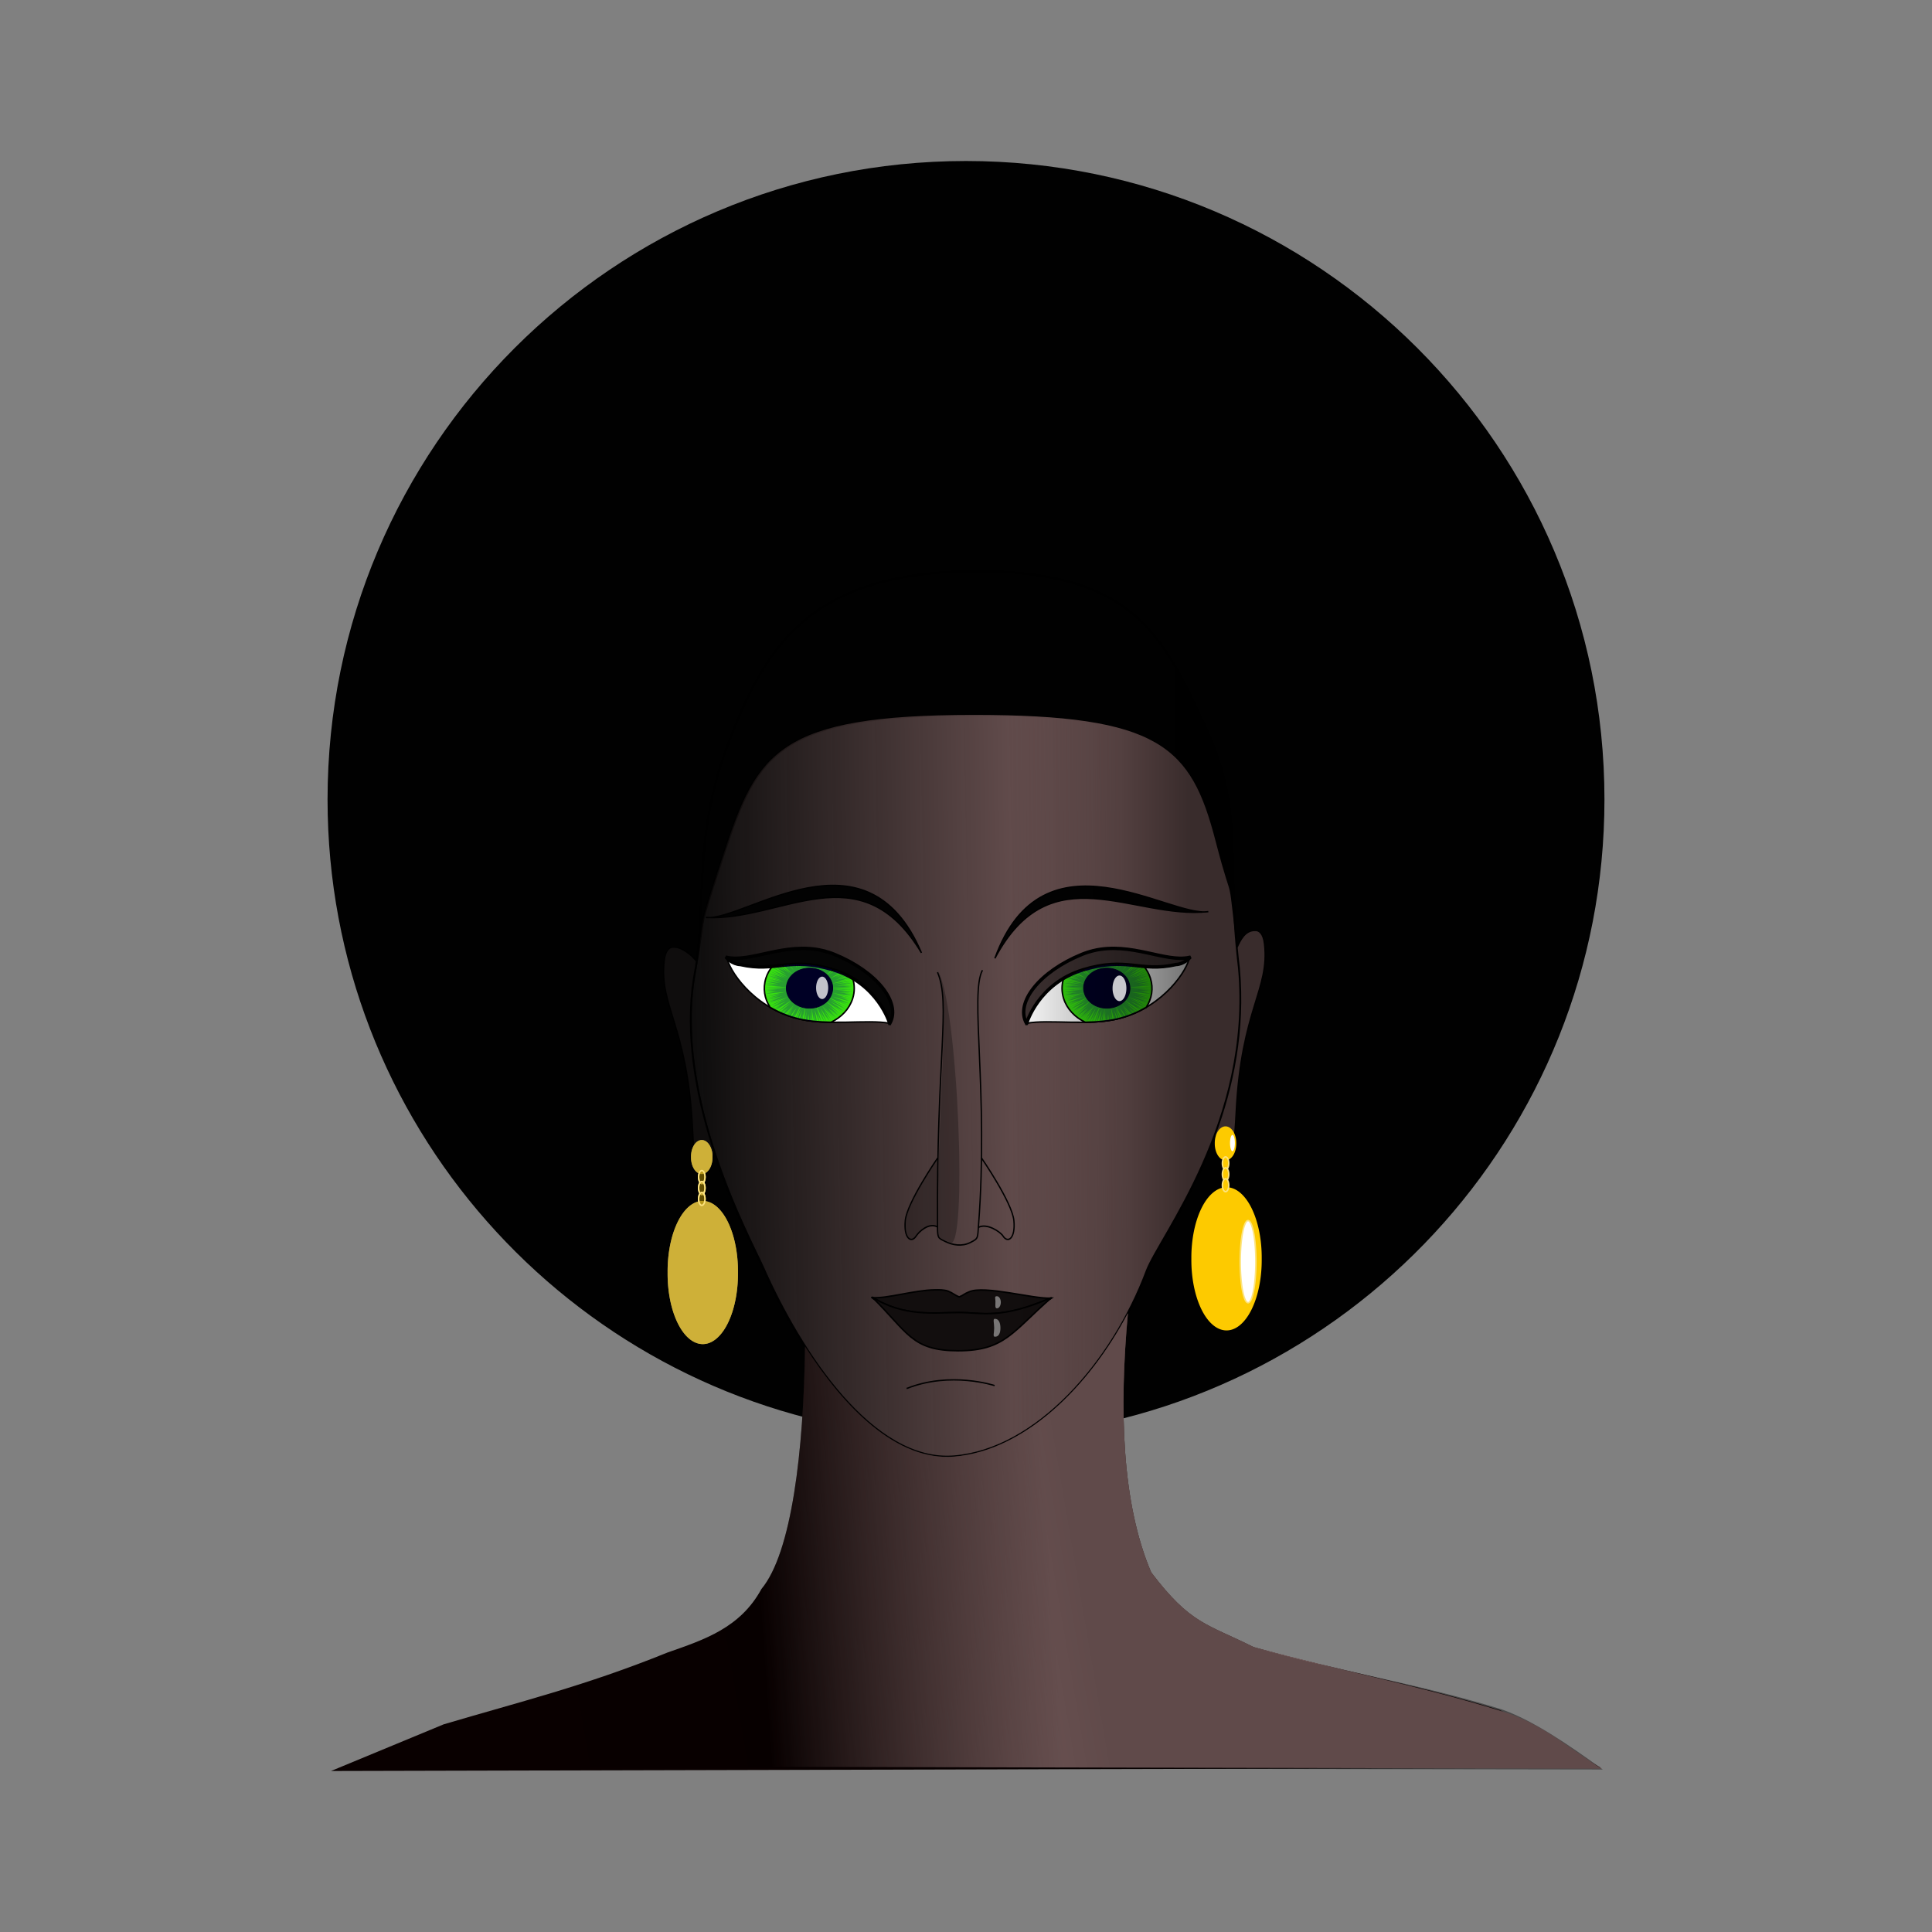 <svg:svg xmlns:dc="http://purl.org/dc/elements/1.1/" xmlns:ns2="http://web.resource.org/cc/" xmlns:rdf="http://www.w3.org/1999/02/22-rdf-syntax-ns#" xmlns:svg="http://www.w3.org/2000/svg" height="1412.244" id="svg2" version="1.0" viewBox="-239.433 -117.687 1412.244 1412.244" width="1412.244">
  <svg:rect x="-239.433" y="-117.687" width="1412.244" height="1412.244" fill="#808080" stroke="none"/>
  <svg:defs id="defs3">
    <svg:linearGradient gradientTransform="translate(-99.009 -124.77)" gradientUnits="userSpaceOnUse" id="linearGradient1993" x1="511.13" x2="78.545" y1="785.3" y2="858.97">
      <svg:stop id="stop3357" offset="0" />
      <svg:stop id="stop3359" offset="1" stop-opacity="0" />
    </svg:linearGradient>
    <svg:linearGradient gradientTransform="translate(-99.009 -124.77)" gradientUnits="userSpaceOnUse" id="linearGradient1996" x1="515.18" x2="302.04" y1="842.25" y2="857.4">
      <svg:stop id="stop3274" offset="0" stop-color="#a68080" />
      <svg:stop id="stop3276" offset="1" stop-color="#a68080" stop-opacity="0" />
    </svg:linearGradient>
    <svg:linearGradient gradientTransform="translate(-99.009 -124.77)" gradientUnits="userSpaceOnUse" id="linearGradient2000" x1="629.75" x2="499.67" y1="492.71" y2="492.71">
      <svg:stop id="stop3345" offset="0" />
      <svg:stop id="stop3347" offset="1" stop-opacity="0" />
    </svg:linearGradient>
    <svg:linearGradient gradientTransform="translate(-99.009 -124.77)" gradientUnits="userSpaceOnUse" id="linearGradient2030" x1="580.84" x2="255.57" y1="492.74" y2="498.77">
      <svg:stop id="stop3248" offset="0" stop-color="#7d6060" />
      <svg:stop id="stop3250" offset="1" stop-color="#7d6060" stop-opacity="0" />
    </svg:linearGradient>
  </svg:defs>
  <svg:g id="layer1" transform="translate(99.009 124.77)">
    <svg:g id="g2921">
      <svg:path d="m472.22 404.91c-142.48 0-158.14 27.3-182.34 100.47-22.05 66.63-12.35 38.53-21.44 87.24-0.53 2.85-0.99 5.7-1.38 8.57v0.03c-0.38 2.86-0.71 5.74-0.97 8.62-0.25 2.89-0.43 5.79-0.56 8.69-0.06 1.45-0.12 2.89-0.15 4.35-0.01 0.01 0 0.02 0 0.03-0.07 2.89-0.06 5.82 0 8.71 0.05 2.91 0.15 5.82 0.31 8.72 0.08 1.46 0.17 2.9 0.28 4.35v0.03c0.1 1.44 0.21 2.87 0.34 4.31v0.03c0.13 1.44 0.29 2.88 0.44 4.32v0.03c0.46 4.32 1.03 8.65 1.69 12.93 0.22 1.43 0.45 2.86 0.68 4.28 0.48 2.85 0.98 5.69 1.54 8.5 0.27 1.41 0.58 2.79 0.87 4.19v0.03c0.29 1.39 0.6 2.78 0.91 4.16v0.03c0.31 1.38 0.61 2.76 0.94 4.13 0 0.01-0.01 0.02 0 0.03 0.32 1.37 0.66 2.73 1 4.09 0 0.01-0.01 0.02 0 0.03 2.03 8.21 4.32 16.23 6.74 23.94 1.63 5.15 3.31 10.16 5.04 15.03 1.72 4.87 3.49 9.59 5.25 14.13 2.64 6.8 5.28 13.19 7.84 19.12v0.03c5.11 11.85 9.86 21.77 13.41 29.13 0 0.01-0.01 0.02 0 0.03 1.17 2.44 2.24 4.62 3.12 6.47 0.89 1.85 1.62 3.38 2.16 4.59 1 2.28 2.05 4.59 3.12 6.91 0.31 0.66 0.6 1.33 0.91 2 2.43 5.2 5.03 10.48 7.78 15.81 0.67 1.31 1.34 2.63 2.03 3.94 0.06 0.11 0.13 0.23 0.19 0.34 0.22 0.42 0.43 0.83 0.65 1.25 0.52 0.97 1.07 1.94 1.6 2.91 0.76 1.4 1.53 2.81 2.31 4.22 0.39 0.7 0.79 1.39 1.19 2.09 0.56 1 1.11 2 1.69 3 0.18 0.31 0.38 0.62 0.56 0.94 0.52 0.9 1.03 1.79 1.56 2.69 0.76 1.29 1.53 2.58 2.31 3.87 1.69 2.79 3.4 5.56 5.16 8.31 0.77 1.2 1.53 2.4 2.31 3.6 1.01 1.54 2.03 3.07 3.07 4.59 0.07 0.11 0.14 0.21 0.21 0.31 0.85 1.24 1.71 2.46 2.57 3.69 0.93 1.33 1.86 2.66 2.81 3.97s1.91 2.61 2.87 3.9c0.65 0.87 1.29 1.74 1.94 2.6 0.47 0.62 0.96 1.23 1.44 1.84 0.62 0.81 1.24 1.61 1.87 2.41 0.45 0.55 0.9 1.1 1.35 1.65 2.76 3.42 5.59 6.75 8.47 9.94 2.08 2.32 4.2 4.58 6.34 6.75 3.17 3.23 6.37 6.28 9.66 9.16 0.07 0.07 0.14 0.15 0.21 0.22 1.04 0.9 2.08 1.79 3.13 2.65 0.04 0.04 0.09 0.06 0.13 0.1 1.12 0.93 2.27 1.83 3.4 2.72 1.13 0.87 2.24 1.73 3.38 2.56h0.03c16.91 12.33 35.05 19.38 53.87 17.81 15.9-1.32 31.44-6.7 46.16-15.12 0.18-0.11 0.35-0.21 0.53-0.32 1.38-0.8 2.76-1.64 4.13-2.5 0.35-0.22 0.73-0.43 1.09-0.65 0.64-0.41 1.3-0.83 1.94-1.25 0.21-0.15 0.43-0.3 0.65-0.44 1.05-0.7 2.09-1.4 3.13-2.13 0.66-0.46 1.31-0.93 1.97-1.4 0.58-0.42 1.17-0.85 1.75-1.28 1.23-0.92 2.46-1.86 3.68-2.82 1.05-0.82 2.09-1.68 3.13-2.53 0.17-0.14 0.36-0.26 0.53-0.4l0.84-0.72c0.92-0.77 1.85-1.52 2.75-2.31 0.71-0.62 1.4-1.25 2.1-1.88 0.47-0.42 0.96-0.85 1.44-1.28 0.32-0.3 0.64-0.61 0.96-0.91 0.85-0.78 1.69-1.56 2.54-2.37 0.72-0.69 1.44-1.39 2.15-2.1 0.43-0.42 0.86-0.85 1.28-1.28 0.34-0.34 0.69-0.68 1.03-1.03 0.35-0.35 0.69-0.73 1.04-1.09 1.02-1.06 2.05-2.13 3.06-3.22 0.14-0.16 0.29-0.31 0.44-0.47 0.37-0.4 0.75-0.81 1.12-1.22 1.12-1.22 2.22-2.46 3.31-3.72 1.06-1.21 2.12-2.44 3.16-3.68 0.09-0.12 0.19-0.23 0.28-0.35 0.73-0.88 1.43-1.76 2.16-2.65 0.22-0.28 0.46-0.54 0.68-0.82 0.76-0.94 1.51-1.88 2.25-2.84 0.28-0.35 0.54-0.71 0.82-1.06 1.09-1.42 2.21-2.87 3.28-4.31 0.9-1.23 1.77-2.48 2.65-3.72 0.43-0.6 0.86-1.21 1.29-1.82 0.53-0.76 1.06-1.54 1.59-2.31 0.16-0.23 0.31-0.48 0.47-0.72 0.78-1.15 1.55-2.3 2.31-3.47 0.64-0.97 1.25-1.95 1.87-2.93 0.28-0.44 0.58-0.85 0.85-1.29 0.14-0.21 0.27-0.43 0.41-0.65 1.16-1.87 2.31-3.76 3.43-5.66 0.04-0.06 0.09-0.12 0.13-0.19 0.42-0.7 0.84-1.41 1.25-2.12 0.28-0.5 0.56-1 0.84-1.5 1.38-2.42 2.73-4.85 4.03-7.31 0.71-1.34 1.41-2.69 2.1-4.03 0.07-0.15 0.14-0.3 0.22-0.44 0.04-0.1 0.1-0.19 0.15-0.28 0.69-1.37 1.36-2.75 2.03-4.13 0.02-0.03 0.02-0.06 0.03-0.09 0.68-1.4 1.35-2.81 2-4.22 0.05-0.11 0.11-0.21 0.16-0.31 0.9-1.94 1.78-3.89 2.63-5.85 0.47-1.09 0.91-2.18 1.37-3.28 0.41-0.98 0.82-1.95 1.22-2.94 0.22-0.55 0.44-1.1 0.65-1.65 0.61-1.53 1.21-3.06 1.79-4.59 0.29-0.78 0.66-1.62 1.06-2.5v-0.04c0.81-1.8 1.83-3.81 3.03-6.06 5.41-10.1 14.44-24.65 24.06-42.94 0.01 0 0-0.02 0-0.03 6.95-13.21 14.22-28.36 20.63-45.22 0.98-2.59 1.93-5.23 2.87-7.9 1.89-5.35 3.69-10.85 5.35-16.5 0.41-1.41 0.82-2.82 1.21-4.25 0.8-2.86 1.56-5.76 2.29-8.69 0.72-2.93 1.39-5.9 2.03-8.91s1.23-6.04 1.78-9.12c0.82-4.61 1.56-9.28 2.16-14.03 0.4-3.18 0.74-6.38 1.03-9.63 0.14-1.61 0.26-3.21 0.37-4.84 0.23-3.28 0.4-6.57 0.5-9.91 0.05-1.66 0.11-3.32 0.13-5 0.02-1.69 0.01-3.36 0-5.06-0.02-1.69-0.05-3.39-0.1-5.09-0.14-5.12-0.43-10.29-0.9-15.54-10.11-83.56-2.48-35.99-17.32-93.18-17.85-68.85-40.46-92.03-176.87-92.03z" fill="#0a0a0a" id="path1871" stroke="#000" stroke-width="1.7" style="color:black" transform="translate(-99.009 -124.77)" />
      <svg:path d="m567.39 465.35c10.1 111.85-58.08 196.15-67.49 221.27-24.96 66.61-80.26 130.6-140.84 135.65-59.57 4.97-112.62-76.35-140.14-138.75-8.53-19.33-66.5-124.56-49.5-215.65 9.09-48.71-1.43-97.43 23.47-164.06 26.97-72.19 59.05-127.29 178.29-128.72 119.23-1.43 140.61 47.84 170.81 112.24 29.83 63.62 15.3 94.45 25.4 178.02z" fill="url(#linearGradient2030)" id="path3244" stroke="#000" stroke-width="1.7" style="color:black" />
      <svg:path d="m367.68-124.77c-257.61 0-466.69 209.08-466.69 466.69 0.001 236.42 176.09 431.96 404.19 462.53-36.64-26.71-67.42-78.24-86.25-120.94-8.53-19.32-66.5-124.57-49.5-215.65 9.09-48.72-0.59-20.63 21.45-87.26 24.2-73.17 39.84-100.47 182.32-100.47 136.41 0 159.02 23.2 176.87 92.05 14.83 57.19 7.23 9.61 17.33 93.18 10.1 111.85-58.09 196.13-67.5 221.25-18.42 49.12-53.33 96.85-94.69 120.53 240.09-19.13 429.16-220.24 429.16-465.22 0-257.61-209.08-466.69-466.69-466.69z" id="path5594" opacity=".99" style="color:black" />
      <svg:path d="m335.1 454.04c-40.3-95.16-129.13-22.77-157.63-25.86 55.49 3.12 112.81-48.79 157.63 25.86z" fill="#020202" fill-rule="evenodd" id="path2784" stroke="#000" stroke-width="1px" />
      <svg:path d="m344.75 700.38c-15 0.28-34.12 6.3-44.91 5.74 6.27 3.87 12.49 6.48 18.57 8.16h0.03c0.71 0.2 1.42 0.36 2.12 0.53 0.07 0.02 0.13 0.02 0.19 0.03 2.39 0.54 4.93 1.03 7.53 1.47 0.21 0.03 0.42 0.07 0.63 0.1 12.35 1.67 23.84 0.56 33.62 0.56 17.05 0 30.33 5.16 66.72-10.5-12.39 0.57-48.08-9.52-59.25-4.66-3.58 1.39-4.3 2.62-7.28 3.72-3.26-1.21-4.75-2.86-8.13-4.22-3.12-1-6.27-1-9.84-0.93zm-45.87 5.68c0.56 0.46 1.18 0.88 1.84 1.32-0.43-0.44-0.84-0.85-1.28-1.29-0.19-0.01-0.38-0.01-0.56-0.03zm131.4 0.35c-0.13 0.01-0.29 0.02-0.44 0.03-0.39 0.34-0.76 0.66-1.15 1 0.55-0.35 1.1-0.67 1.59-1.03z" fill="#120e0e" id="rect2792" stroke="#000" stroke-width="1.1" style="color:black" />
      <svg:path d="m298.92 705.57c23.43 14.92 46.24 11.39 63.62 11.39 17.21 0 30.55 5.27 67.73-10.94-28.48 24.67-34 38.89-68.23 38.89-34.22 0-36.74-13.4-63.12-39.34z" fill="#120e0e" id="rect2795" stroke="#000" stroke-width="1.1" style="color:black" />
      <svg:g fill="none" id="g3135" stroke="#000" stroke-width=".968px" transform="matrix(1 0 0 1.068 0 -31.672)">
        <svg:path d="m346.86 468.08c9.77 21.48-0.8 57.59 0 174.28 0.05 7.87 0.35 7.5 5.71 10s12.14 3.57 18.22 0.72c6.07-2.86 5.3-2.78 6.07-12.15 7.34-90.88-6.55-158.18 2.85-174.28" id="path2786" />
        <svg:path d="m346.86 595.35s-22.33 30.33-23.57 42.73c-1.23 12.2 4.37 15.78 7.94 10.53 1.94-2.84 9.28-9.45 15.54-6.25" id="path2790" />
        <svg:path d="m379.11 595.35s22.33 30.33 23.58 42.73c1.23 12.2-4.38 15.78-7.95 10.53-1.93-2.84-11.77-9.09-18.03-5.89" id="path2806" />
      </svg:g>
      <svg:path d="m578.38 437.69c-6.69 0.24-9.99 6.64-12.6 12.43 0.46 4.89 0.96 9.94 1.6 15.22 4.14 45.85-4.87 87.06-17.6 121.47 0.65 6.82 2.58 16.06 8.25 15.57 4.76-0.42 6.12-10.62 7.16-31.82 3.72-75.89 24.57-89.38 20.69-123.09-0.9-7.74-3.95-9.82-6.6-9.78-0.31-0.02-0.61-0.01-0.9 0z" fill="#392c2c" fill-rule="evenodd" id="path2824" stroke="#000" stroke-width="1px" />
      <svg:path d="m153.19 449.84c-2.53 0.23-5.26 2.53-6.1 9.78-3.88 33.72 16.97 47.2 20.69 123.1 1.04 21.2 2.4 31.4 7.16 31.81 5.65-2.69 7.73-8.53 8.59-15.22-11.65-35.69-20.53-78.03-16.03-118.56 0-0.73 0.1-1.44 0.28-2.16 0.44-3.59 0.99-7.16 1.66-10.71 0.48-2.57 0.87-5.15 1.25-7.72-3.96-5.03-10.76-10.12-16.1-10.32-0.29-0.01-0.59-0.01-0.9 0-0.17 0-0.33-0.01-0.5 0z" fill="#0f0d0d" fill-rule="evenodd" id="path2860" stroke="#000" stroke-width="1px" />
      <svg:path d="m324.29 772.51c32.14-12.86 64.28-2.15 64.28-2.15" fill="none" id="path3146" stroke="#000" stroke-width="1px" />
      <svg:path d="m388.79 458.06c35.23-97.15 127.75-29.55 156.04-34.13-55.24 6.03-115.22-42.78-156.04 34.13z" fill="#020202" fill-rule="evenodd" id="path3152" stroke="#000" stroke-width="1px" />
      <svg:path d="m244.54 462.42c-6.67 0.09-12.43 1-18.45 1.53-2.07 2.57-3.67 5.45-4.67 8.63-2.37 7.46-1.03 15.03 3.05 21.29 5.59 3.26 11.92 6.03 18.99 7.93 7.89 2.13 16.72 2.83 25.54 2.99 7.51-3.57 13.39-9.64 15.83-17.33 1.58-5.01 1.49-10.09 0.03-14.78-4.11-2.42-8.76-4.55-14.08-6.18-3.01-0.92-5.83-1.67-8.48-2.24-6.82-1.48-12.57-1.91-17.76-1.84z" fill="#fff" id="path2975" stroke="#000" stroke-width="1.1" style="color:black" />
      <svg:path d="m311.99 505.55c-16.48-3.13-46.18 2.27-68.52-3.74-32.52-8.74-49.41-35.94-50.52-44.38 19.54 4.17 47.62-14.83 78.42-2.3 30.81 12.53 49.01 35.12 40.62 50.42z" fill="#fff" id="path1874" stroke="#000" stroke-width="1.1" style="color:black" />
      <svg:path d="m244.54 462.42c-6.67 0.09-12.43 1-18.45 1.53-2.07 2.57-3.67 5.45-4.67 8.63-2.37 7.46-1.03 15.03 3.05 21.29 5.59 3.26 11.92 6.03 18.99 7.93 7.89 2.13 16.72 2.83 25.54 2.99 7.51-3.57 13.39-9.64 15.83-17.33 1.58-5.01 1.49-10.09 0.03-14.78-4.11-2.42-8.76-4.55-14.08-6.18-3.01-0.92-5.83-1.67-8.48-2.24-6.82-1.48-12.57-1.91-17.76-1.84z" fill="#38e010" id="path2768" stroke="#000" stroke-width="1.1" style="color:black" />
      <svg:path d="m297.5 517.18a32.321 32.321 0 1 1 -64.64 0 32.321 32.321 0 1 1 64.64 0z" id="path2770" stroke="#000" stroke-width="1.238" style="color:black" transform="matrix(.504 .118 -.137 .434 190.51 224.12)" />
      <svg:path d="m262.8 452.39c-27.41-6.43-52.14 8.81-69.85 5.02-0.03 0.06-0.06 0.11-0.08 0.17-0.03 0.05-0.06 0.11-0.09 0.16 0 0 4.22 4.66 9.94 4.85 26.11 5.96 35.95-5.95 68.06 3.9 32.73 10.03 41.1 39.04 41.1 39.04 0.04 0 0.08 0.02 0.12 0.03 8.39-15.3-9.81-37.91-40.61-50.44-2.89-1.17-5.76-2.06-8.59-2.73z" fill="#050505" fill-rule="evenodd" id="path2889" stroke="#000" stroke-width="2.5" />
      <svg:path d="m244.29 462.42c-0.43 0.01-0.85 0.04-1.27 0.06l1.21 2.35 0.15 0.38-0.5-0.68-1.31-2.05c-0.41 0.01-0.83 0.03-1.24 0.05l0.61 1.1-0.8-1.07c-0.17 0.01-0.34-0.01-0.5 0l1.2 1.86-1.43-1.83c-0.18 0.01-0.36 0.01-0.54 0.02l1.59 2.33-1.9-2.33c-0.32 0.03-0.61 0.06-0.93 0.09l3.02 3.96-0.89-0.87-2.79-3.01c-0.39 0.03-0.77 0.05-1.15 0.08l0.1 0.14-0.13-0.14c-0.13 0.01-0.25 0.04-0.38 0.05l1.08 1.21-1.24-1.21c-0.12 0.02-0.25 0.02-0.38 0.03l2.41 2.57-1.46-1.23-1.43-1.28c-0.27 0.02-0.55 0.05-0.82 0.08l0.89 0.93-1.08-0.9c-0.1 0.01-0.19 0.01-0.29 0.02l5.62 5.37 0.83 0.87-7.91-6.1-0.48 0.06 6.87 5.85-8.11-5.72c-0.06 0.01-0.12 0-0.19 0l3.94 3.12-4.48-3.06c-0.05 0-0.1 0.02-0.16 0.02l5.47 4.16-6.74-4.02c-0.05 0.01-0.1 0-0.15 0l4.32 3.26-5.21-3.15 1.81 1.23-2.04-1.2 8.93 5.99-7.34-3.72-2.48-1.34 0.86 0.52-0.92-0.47 0.98 0.66-1.04-0.57 2.76 1.66 8.04 5.23-11.76-5.55 5.88 3.12-6.13-2.77 11.25 5.83-11.85-4.87 2.09 0.98-2.16-0.87 9.98 4.65-10.61-3.47 1.46 0.65-1.53-0.54 3.75 1.53 3.88 1.72-7.94-2.57 9.49 3.64-0.82-0.22-9.02-2.68 3.94 1.39-4.1-1.06 0.63 0.24-0.63-0.19 1.81 0.6 8.1 2.99-10.33-2.52 12.27 3.61-12.62-2.63 7.34 1.92-7.46-1.45 9.85 2.41-10.07-1.7 10.19 2.25-1.52-0.17-8.87-1.26 3.91 0.74-3.97-0.41 9.09 1.89-9.28-0.93 3.59 0.55-3.62-0.36 8.64 1.2-8.74-0.35 2.35 0.33-2.38-0.14 6.32 0.68 1.27 0.2-7.65-0.36 14.29 1.29 1.18 0.16-15.57 0.05 2.2 0.09-2.2 0.02 13.7 0.58-13.7 0.63h4.51l-4.48 0.24 8.2-0.05-8.16 0.85 7.56-0.03-7.5 0.74 6.83-0.38-6.8 0.79 8.99-0.57-8.86 1.47 2.89-0.19-2.83 0.41 1.56-0.16-1.56 0.24 8.83-0.93 4.9-0.32-13.44 2.68 9.91-1.51-9.72 2.19 11.21-1.91-10.99 2.73 6.04-1.23-5.91 1.59 8.58-1.81-8.3 2.68 2.96-0.65-2.86 0.87 6.8-1.72 4.03-0.9-10.45 3.58 7.53-2.16-0.6 0.25-6.71 2.43 2.83-0.87-2.73 1.09 4.67-1.34-4.48 1.75 10.55-3.5-10.17 4.27 13.63-4.96-12.96 6.13 3.97-1.64-3.85 1.86 11.03-4.65-10.49 5.5 6.8-3.09-1.01 0.6-5.47 2.96 2.48-1.21-2.35 1.4 10.36-4.74-9.34 5.75 1.11-0.6-1.05 0.66c0.01 0 0.02-0.01 0.03 0l5.47-3.04-4.83 3.36 0.06 0.03 4.83-2.63-4.29 2.93c0.01 0.01 0.02 0 0.03 0l2.99-1.8-2.77 1.94c0.01 0 0.03-0.01 0.04 0l12.07-7.47 0.32-0.17-10.84 8.41c0.02 0.01 0.05 0.01 0.07 0.02l3.62-2.52-3.34 2.66c0.04 0.02 0.06 0.04 0.1 0.05l9.24-6.56-8.16 7.06c0.06 0.03 0.13 0.05 0.19 0.08l3.37-2.63-2.93 2.82c0.09 0.04 0.17 0.1 0.26 0.14l4.41-3.4-3.78 3.67c0.05 0.02 0.09 0.04 0.13 0.06l4.92-4.3-4.41 4.51c0.05 0.03 0.11 0.04 0.16 0.06l2.06-1.89-1.78 2c0.12 0.05 0.24 0.09 0.35 0.14l0.61-0.55-0.54 0.57 0.15 0.09 1.85-1.78-1.65 1.83c0.05 0.02 0.1 0.06 0.15 0.08l6.96-6.92-5.97 7.31c0.05 0.01 0.11 0.03 0.16 0.05l5.43-5.94-4.67 6.21c0.07 0.03 0.15 0.06 0.22 0.09l2.83-3.32-2.51 3.45c0.06 0.02 0.13 0.04 0.19 0.06l3.21-3.94-2.8 4.1c0.08 0.03 0.15 0.03 0.23 0.06l0.98-1.26-0.82 1.31c0.15 0.05 0.31 0.11 0.47 0.16l0.19-0.24-0.16 0.24c0.07 0.03 0.13 0.04 0.19 0.06l2.99-4.13 1.53-1.92-0.61 1.15-2.95 5.23c0.08 0.02 0.17 0.03 0.25 0.05v0.03c0.16 0.05 0.32 0.09 0.48 0.14l2-2.96-1.56 3.09c0.09 0.03 0.17 0.06 0.26 0.09l1.97-3.37-1.66 3.45c0.08 0.02 0.15 0.03 0.23 0.05l4.95-8.97-0.76 1.86-3.02 7.47c0.07 0.02 0.13 0.04 0.19 0.05 0.04 0.01 0.09 0.02 0.13 0.03l3.05-6.46-0.51 1.84-1.65 4.84c0.24 0.06 0.48 0.13 0.73 0.19l2.61-6.02-1.63 6.27c0.09 0.02 0.17 0.03 0.26 0.05l0.32-1.01-0.26 1.01c0.21 0.05 0.43 0.09 0.64 0.14l1.21-3.59-0.51 2.74-0.19 0.96c0.09 0.02 0.19 0.03 0.28 0.05l2.42-9.25-1.21 9.47c0.09 0.02 0.17 0.04 0.25 0.06l0.77-3.97-0.42 4.02c0.09 0.02 0.17 0.04 0.26 0.06l1.05-6.3-0.39 6.38c0.08 0.01 0.15 0.04 0.23 0.05l0.09-0.82-0.03 0.82c0.21 0.04 0.42 0.08 0.64 0.11l0.57-4.35 0.03 4.43c0.07 0.02 0.15 0.02 0.22 0.03l0.29-5.09 0.38 4.74 0.03 0.46 0.48 0.06 0.06-1.07 0.06 1.09c0.08 0.01 0.15 0.02 0.23 0.03l-0.04-4.57 0.45 4.6c0.08 0.01 0.17 0.02 0.25 0.03l-0.22-6.82 0.92 6.93c0.06 0 0.13-0.01 0.19 0l-0.7-9.25 1.81 9.35c0.07 0.01 0.13 0.03 0.2 0.03l-0.2-1.61 0.32 1.64c0.07 0.01 0.13-0.01 0.19 0l-0.76-5.58 1.37 4.79 0.22 0.87c0.13 0.01 0.25 0.02 0.38 0.03l-0.32-2.11 0.57 2.14c0.06 0 0.11 0.02 0.16 0.02l-1.49-7.36-0.13-0.87 3.15 8.34c0.09 0.01 0.19 0.02 0.28 0.03l-1.68-7.14 2.89 7.22c0.03 0 0.06 0.03 0.1 0.03l-0.92-2.87 1.17 2.87c0.03 0 0.06 0.03 0.1 0.03l-4.13-12.1 5.91 12.15c0.02 0 0.04 0.03 0.06 0.03l-1.37-3.34 1.69 3.34h0.03l-3.46-8.13 4.95 8.18h0.03l-4.38-9.85 0.6 0.85 5.5 8.51-2.38-4.19 2.86 3.97-0.74-1.34 0.86 1.26-2.13-3.58-2.35-4.27 5.44 7.41-2.58-3.94 2.86 3.78-7.21-10.87 8.42 10.18-6.26-8.45 7.12 7.96-5.09-6.43 5.66 6.05-3.31-3.94 3.75 3.64-0.86-1.07 0.99 1.01-2.67-3.06-3.3-4.05 6.8 6.51-5.91-6.29 6.73 5.66-2.1-2.22 2.32 2.03-3.71-3.64 4 3.42-7.94-7.55 8.67 6.92-6.48-5.83 6.99 5.37-11.28-9.58 12.45 8.45-6.95-5.33 7.65 4.6-2.47-1.89 2.66 1.67-4.44-3.1 4.67 2.82-9.57-6.48 10.52 5.33-1.08-0.71 1.14 0.63-2.86-1.72-0.95-0.63 4 2.1-9.46-5.63-1.15-0.74 11.34 5.33-0.66-0.35 0.7 0.33-13.73-7.31 14.58 5.97-7.78-3.64 8.07 3.12-7.5-3.37 7.91 2.6-1.46-0.66 1.53 0.55-4.13-1.7 4.25 1.45-9.78-3.91-1.56-0.68 2.35 0.6 9.53 2.84-4.13-1.45 4.29 1.1-5.34-1.97 5.53 1.48-9.21-2.96 9.44 2.33-7.88-2.33 8.07 1.81-11.82-3.29 12.1 2.36-13.5-3.29 13.82 2.11-5.69-1.15 5.78 0.82-4.22-0.79 4.29 0.44-5.47-1.13 5.56 0.63-9.43-1.56 9.56 0.91-8.61-1.21 8.74 0.36-6.8-0.96 6.86 0.33-1.08-0.11 1.08 0.05-13.88-1.28 13.94 0.11-6.09-0.33 6.13-0.03-16.17-0.68 0.54-0.06 15.59-0.79-4.51 0.03 4.51-0.28-6.16 0.08 6.13-0.65-6.92 0.03 6.86-0.69-1.08 0.06 1.08-0.11-11.41 0.6 11.25-1.89-3.18 0.22 3.12-0.47-7.53 0.77-0.57 0.03 8-1.34-12.39 1.47 12.2-2.43-4.1 0.63 4.04-0.85-14.36 2.24 14.01-3.53-10.71 2.17 10.45-2.96-5.11 1.18 4.96-1.62-2.93 0.63 2.67-0.79-6.83 1.72-0.7 0.14 6.86-2.22c-0.01 0-0.02-0.02-0.03-0.03l-9.75 2.63 3.3-1.34 5.28-1.89c-0.03-0.01-0.04-0.04-0.07-0.05l-1.46 0.46 1.3-0.52c-0.07-0.03-0.14-0.07-0.22-0.11l-6.7 1.92 5.81-2.35c-0.05-0.03-0.1-0.06-0.16-0.09l-3.75 1.29 3.44-1.42c-0.06-0.03-0.11-0.06-0.16-0.09l-7.63 2.8 6.9-3.12c-0.08-0.04-0.15-0.08-0.23-0.11l-5.84 2.27 5.27-2.52c-0.08-0.04-0.17-0.07-0.25-0.11l-8.74 3.7 3.78-2.22 3.69-2c-0.29-0.11-0.57-0.22-0.86-0.33l-3.05 1.4 2.6-1.56c-0.12-0.05-0.25-0.12-0.38-0.17l-0.54 0.31 0.51-0.31c-0.12-0.04-0.25-0.09-0.38-0.13l-1.05 0.57 0.92-0.63c-0.26-0.09-0.53-0.18-0.79-0.27l-1.34 0.71 1.15-0.79c-0.22-0.08-0.45-0.15-0.67-0.22l-5.34 3.34 4.61-3.56c-0.18-0.06-0.35-0.14-0.54-0.19l-6.04 4.21 0.74-0.71 4.35-3.78c-1.08-0.32-2.15-0.62-3.18-0.9l-0.54 0.49 0.45-0.52c-0.21-0.05-0.41-0.11-0.61-0.16-0.32-0.09-0.63-0.17-0.95-0.25l-1.56 1.75 1.3-1.8c-0.19-0.05-0.38-0.09-0.57-0.14-0.67-0.16-1.35-0.32-2-0.46-0.27-0.06-0.53-0.11-0.79-0.17-0.24-0.05-0.47-0.09-0.7-0.14l-0.83 1.51 0.64-1.53c-0.31-0.06-0.62-0.14-0.92-0.19l-0.61 1.28 0.38-1.31c-1.17-0.22-2.31-0.42-3.43-0.58l-0.25 1.02 0.13-1.04c-0.26-0.04-0.52-0.08-0.77-0.11l-0.41 2.19v-1.15l0.06-1.07c-0.98-0.12-1.95-0.2-2.89-0.27l-0.03 0.95-0.13-0.98c-1.11-0.09-2.21-0.15-3.27-0.19l0.1 0.41 0.12 0.93-0.19-0.55-0.25-0.79c-0.44-0.02-0.87-0.05-1.3-0.06l0.44 1.89-0.76-1.89h-0.76l0.98 2.85-1.36-2.85h-0.73l1.01 2.49-1.49-2.49z" fill="navy" fill-opacity=".292" id="path3036" style="color:black" />
      <svg:path d="m247.49 554.1a18.183 20.456 0 1 1 -36.37 0 18.183 20.456 0 1 1 36.37 0z" fill="#fff" fill-opacity=".762" id="path3188" opacity=".99" style="color:black" transform="matrix(.243 0 0 .4 206.81 257.99)" />
      <svg:path d="m479.34 462.42c6.68 0.09 12.44 1 18.46 1.53 2.06 2.57 3.66 5.45 4.67 8.63 2.36 7.46 1.03 15.03-3.05 21.29-5.59 3.26-11.92 6.03-19 7.93-7.89 2.13-16.72 2.83-25.54 2.99-7.51-3.57-13.39-9.64-15.82-17.33-1.59-5.01-1.5-10.09-0.03-14.78 4.1-2.42 8.75-4.55 14.07-6.18 3.01-0.92 5.83-1.67 8.48-2.24 6.83-1.48 12.57-1.91 17.76-1.84z" fill="#fff" id="path3206" stroke="#000" stroke-width="1.1" style="color:black" />
      <svg:path d="m411.89 505.55c16.48-3.13 46.19 2.27 68.52-3.74 32.52-8.74 49.42-35.94 50.53-44.38-19.54 4.17-47.62-14.83-78.43-2.3s-49 35.12-40.62 50.42z" fill="#fff" id="path3208" stroke="#000" stroke-width="1.1" style="color:black" />
      <svg:path d="m479.34 462.42c6.68 0.09 12.44 1 18.46 1.53 2.06 2.57 3.66 5.45 4.67 8.63 2.36 7.46 1.03 15.03-3.05 21.29-5.59 3.26-11.92 6.03-19 7.93-7.89 2.13-16.72 2.83-25.54 2.99-7.51-3.57-13.39-9.64-15.82-17.33-1.59-5.01-1.5-10.09-0.03-14.78 4.1-2.42 8.75-4.55 14.07-6.18 3.01-0.92 5.83-1.67 8.48-2.24 6.83-1.48 12.57-1.91 17.76-1.84z" fill="#38e010" id="path3210" stroke="#000" stroke-width="1.1" style="color:black" />
      <svg:path d="m297.5 517.18a32.321 32.321 0 1 1 -64.64 0 32.321 32.321 0 1 1 64.64 0z" id="path3212" stroke="#000" stroke-width="1.238" style="color:black" transform="matrix(-.504 .118 .137 .434 533.38 224.12)" />
      <svg:path d="m461.09 452.39c27.41-6.43 52.14 8.81 69.84 5.02 0.03 0.06 0.06 0.11 0.09 0.17 0.03 0.05 0.06 0.11 0.08 0.16 0 0-4.21 4.66-9.94 4.85-26.1 5.96-35.94-5.95-68.05 3.9-32.73 10.03-41.1 39.04-41.1 39.04-0.04 0-0.08 0.02-0.12 0.03-8.39-15.3 9.8-37.91 40.61-50.44 2.89-1.17 5.75-2.06 8.59-2.73z" fill="#3d3131" fill-rule="evenodd" id="path3214" stroke="#000" stroke-width="2.5" />
      <svg:path d="m479.6 462.42c0.42 0.01 0.85 0.04 1.27 0.06l-1.21 2.35-0.16 0.38 0.51-0.68 1.3-2.05c0.42 0.01 0.83 0.03 1.24 0.05l-0.6 1.1 0.79-1.07c0.17 0.01 0.34-0.01 0.51 0l-1.21 1.86 1.43-1.83c0.18 0.01 0.36 0.01 0.54 0.02l-1.59 2.33 1.91-2.33c0.31 0.03 0.61 0.06 0.92 0.09l-3.02 3.96 0.89-0.87 2.8-3.01c0.38 0.03 0.76 0.05 1.14 0.08l-0.09 0.14 0.12-0.14c0.13 0.01 0.26 0.04 0.39 0.05l-1.08 1.21 1.23-1.21c0.13 0.02 0.26 0.02 0.39 0.03l-2.42 2.57 1.46-1.23 1.43-1.28c0.28 0.02 0.55 0.05 0.83 0.08l-0.89 0.93 1.08-0.9c0.09 0.01 0.19 0.01 0.28 0.02l-5.62 5.37-0.82 0.87 7.91-6.1c0.15 0.02 0.31 0.04 0.47 0.06l-6.86 5.85 8.1-5.72c0.06 0.01 0.13 0 0.19 0l-3.94 3.12 4.48-3.06c0.06 0 0.11 0.02 0.16 0.02l-5.46 4.16 6.73-4.02c0.05 0.01 0.11 0 0.16 0l-4.32 3.26 5.21-3.15-1.81 1.23 2.03-1.2-8.92 5.99 7.33-3.72 2.48-1.34-0.86 0.52 0.93-0.47-0.99 0.66 1.05-0.57-2.76 1.66-8.04 5.23 11.75-5.55-5.87 3.12 6.13-2.77-11.25 5.83 11.85-4.87-2.1 0.98 2.16-0.87-9.97 4.65 10.61-3.47-1.46 0.65 1.52-0.54-3.75 1.53-3.87 1.72 7.94-2.57-9.5 3.64 0.83-0.22 9.02-2.68-3.94 1.39 4.1-1.06-0.64 0.24 0.64-0.19-1.81 0.6-8.1 2.99 10.32-2.52-12.26 3.61 12.61-2.63-7.34 1.92 7.47-1.45-9.85 2.41 10.07-1.7-10.2 2.25 1.53-0.17 8.86-1.26-3.91 0.74 3.97-0.41-9.08 1.89 9.28-0.93-3.59 0.55 3.62-0.36-8.64 1.2 8.73-0.35-2.35 0.33 2.38-0.14-6.32 0.68-1.27 0.2 7.66-0.36-14.3 1.29-1.17 0.16 15.56 0.05-2.19 0.09 2.19 0.02-13.69 0.58 13.69 0.63h-4.51l4.48 0.24-8.2-0.05 8.17 0.85-7.56-0.03 7.5 0.74-6.83-0.38 6.79 0.79-8.99-0.57 8.87 1.47-2.89-0.19 2.82 0.41-1.55-0.16 1.55 0.24-8.83-0.93-4.89-0.32 13.44 2.68-9.91-1.51 9.72 2.19-11.22-1.91 10.99 2.73-6.03-1.23 5.91 1.59-8.58-1.81 8.29 2.68-2.95-0.65 2.86 0.87-6.8-1.72-4.04-0.9 10.46 3.58-7.53-2.16 0.6 0.25 6.7 2.43-2.82-0.87 2.73 1.09-4.67-1.34 4.48 1.75-10.55-3.5 10.17 4.27-13.63-4.96 12.96 6.13-3.97-1.64 3.84 1.86-11.02-4.65 10.48 5.5-6.8-3.09 1.02 0.6 5.46 2.96-2.47-1.21 2.35 1.4-10.36-4.74 9.34 5.75-1.11-0.6 1.05 0.66c-0.01 0-0.03-0.01-0.04 0l-5.46-3.04 4.83 3.36-0.06 0.03-4.83-2.63 4.29 2.93c-0.01 0.01-0.03 0-0.04 0l-2.98-1.8 2.76 1.94c-0.01 0-0.02-0.01-0.03 0l-12.07-7.47-0.32-0.17 10.83 8.41c-0.02 0.01-0.04 0.01-0.06 0.02l-3.62-2.52 3.33 2.66c-0.03 0.02-0.06 0.04-0.09 0.05l-9.25-6.56 8.17 7.06c-0.06 0.03-0.13 0.05-0.19 0.08l-3.37-2.63 2.92 2.82c-0.09 0.04-0.16 0.1-0.25 0.14l-4.42-3.4 3.78 3.67-0.12 0.06-4.93-4.3 4.42 4.51c-0.05 0.03-0.11 0.04-0.16 0.06l-2.07-1.89 1.78 2c-0.11 0.05-0.23 0.09-0.35 0.14l-0.6-0.55 0.54 0.57c-0.06 0.03-0.1 0.06-0.16 0.09l-1.84-1.78 1.65 1.83c-0.06 0.02-0.1 0.06-0.16 0.08l-6.96-6.92 5.98 7.31c-0.05 0.01-0.11 0.03-0.16 0.05l-5.43-5.94 4.67 6.21c-0.08 0.03-0.15 0.06-0.23 0.09l-2.82-3.32 2.51 3.45c-0.07 0.02-0.13 0.04-0.19 0.06l-3.21-3.94 2.79 4.1c-0.07 0.03-0.15 0.03-0.22 0.06l-0.99-1.26 0.83 1.31c-0.16 0.05-0.32 0.11-0.48 0.16l-0.19-0.24 0.16 0.24c-0.06 0.03-0.13 0.04-0.19 0.06l-2.98-4.13-1.53-1.92 0.6 1.15 2.96 5.23c-0.08 0.02-0.17 0.03-0.26 0.05 0 0 0.01 0.03 0 0.03-0.15 0.05-0.31 0.09-0.47 0.14l-2-2.96 1.55 3.09c-0.08 0.03-0.17 0.06-0.25 0.09l-1.97-3.37 1.65 3.45c-0.07 0.02-0.15 0.03-0.22 0.05l-4.96-8.97 0.77 1.86 3.01 7.47c-0.06 0.02-0.12 0.04-0.19 0.05l-0.12 0.03-3.05-6.46 0.5 1.84 1.66 4.84c-0.25 0.06-0.49 0.13-0.73 0.19l-2.61-6.02 1.62 6.27c-0.08 0.02-0.17 0.03-0.25 0.05l-0.32-1.01 0.25 1.01c-0.21 0.05-0.42 0.09-0.63 0.14l-1.21-3.59 0.51 2.74 0.19 0.96c-0.1 0.02-0.19 0.03-0.29 0.05l-2.41-9.25 1.21 9.47c-0.09 0.02-0.17 0.04-0.26 0.06l-0.76-3.97 0.41 4.02c-0.08 0.02-0.17 0.04-0.25 0.06l-1.05-6.3 0.38 6.38c-0.07 0.01-0.15 0.04-0.22 0.05l-0.1-0.82 0.04 0.82c-0.22 0.04-0.43 0.08-0.64 0.11l-0.57-4.35-0.03 4.43c-0.08 0.02-0.15 0.02-0.23 0.03l-0.28-5.09-0.38 4.74-0.03 0.46-0.48 0.06-0.06-1.07-0.07 1.09c-0.07 0.01-0.15 0.02-0.22 0.03l0.03-4.57-0.44 4.6c-0.09 0.01-0.17 0.02-0.26 0.03l0.22-6.82-0.92 6.93c-0.06 0-0.12-0.01-0.19 0l0.7-9.25-1.81 9.35c-0.06 0.01-0.13 0.03-0.19 0.03l0.19-1.61-0.32 1.64c-0.06 0.01-0.12-0.01-0.19 0l0.77-5.58-1.37 4.79-0.22 0.87c-0.13 0.01-0.26 0.02-0.38 0.03l0.31-2.11-0.57 2.14c-0.05 0-0.1 0.02-0.16 0.02l1.5-7.36 0.12-0.87-3.14 8.34c-0.1 0.01-0.19 0.02-0.29 0.03l1.69-7.14-2.9 7.22c-0.03 0-0.06 0.03-0.09 0.03l0.92-2.87-1.17 2.87c-0.04 0-0.07 0.03-0.1 0.03l4.13-12.1-5.91 12.15c-0.02 0-0.04 0.03-0.06 0.03l1.36-3.34-1.68 3.34h-0.03l3.46-8.13-4.96 8.18h-0.03l4.39-9.85-0.61 0.85-5.49 8.51 2.38-4.19-2.86 3.97 0.73-1.34-0.86 1.26 2.13-3.58 2.35-4.27-5.43 7.41 2.57-3.94-2.86 3.78 7.22-10.87-8.42 10.18 6.26-8.45-7.12 7.96 5.08-6.43-5.65 6.05 3.3-3.94-3.75 3.64 0.86-1.07-0.98 1.01 2.66-3.06 3.31-4.05-6.8 6.51 5.91-6.29-6.74 5.66 2.1-2.22-2.32 2.03 3.72-3.64-4 3.42 7.94-7.55-8.67 6.92 6.48-5.83-6.99 5.37 11.27-9.58-12.45 8.45 6.96-5.33-7.66 4.6 2.48-1.89-2.67 1.67 4.45-3.1-4.67 2.82 9.56-6.48-10.51 5.33 1.08-0.71-1.15 0.63 2.86-1.72 0.96-0.63-4.01 2.1 9.47-5.63 1.14-0.74-11.34 5.33 0.67-0.35-0.7 0.33 13.72-7.31-14.58 5.97 7.79-3.64-8.07 3.12 7.49-3.37-7.91 2.6 1.46-0.66-1.52 0.55 4.13-1.7-4.26 1.45 9.79-3.91 1.55-0.68-2.35 0.6-9.53 2.84 4.13-1.45-4.29 1.1 5.34-1.97-5.53 1.48 9.22-2.96-9.44 2.33 7.88-2.33-8.07 1.81 11.82-3.29-12.11 2.36 13.51-3.29-13.82 2.11 5.68-1.15-5.78 0.82 4.23-0.79-4.29 0.44 5.46-1.13-5.56 0.63 9.44-1.56-9.56 0.91 8.6-1.21-8.73 0.36 6.8-0.96-6.87 0.33 1.09-0.11-1.09 0.05 13.89-1.28-13.95 0.11 6.1-0.33-6.13-0.03 16.17-0.68-0.54-0.06-15.6-0.79 4.51 0.03-4.51-0.28 6.16 0.08-6.13-0.65 6.93 0.03-6.86-0.69 1.08 0.06-1.08-0.11 11.4 0.6-11.24-1.89 3.17 0.22-3.11-0.47 7.53 0.77 0.57 0.03-8.01-1.34 12.39 1.47-12.19-2.43 4.09 0.63-4.03-0.85 14.36 2.24-14.01-3.53 10.7 2.17-10.45-2.96 5.12 1.18-4.96-1.62 2.92 0.63-2.66-0.79 6.83 1.72 0.69 0.14-6.86-2.22c0.01 0 0.02-0.02 0.03-0.03l9.76 2.63-3.31-1.34-5.27-1.89c0.02-0.01 0.04-0.04 0.06-0.05l1.46 0.46-1.3-0.52c0.07-0.03 0.15-0.07 0.22-0.11l6.71 1.92-5.82-2.35c0.06-0.03 0.11-0.06 0.16-0.09l3.75 1.29-3.43-1.42c0.05-0.03 0.1-0.06 0.16-0.09l7.62 2.8-6.89-3.12c0.08-0.04 0.15-0.08 0.22-0.11l5.85 2.27-5.28-2.52c0.09-0.04 0.17-0.07 0.26-0.11l8.73 3.7-3.78-2.22-3.68-2c0.28-0.11 0.57-0.22 0.86-0.33l3.05 1.4-2.61-1.56c0.13-0.05 0.25-0.12 0.38-0.17l0.54 0.31-0.51-0.31c0.13-0.04 0.26-0.09 0.39-0.13l1.04 0.57-0.92-0.63c0.26-0.09 0.53-0.18 0.8-0.27l1.33 0.71-1.14-0.79c0.22-0.08 0.44-0.15 0.66-0.22l5.34 3.34-4.6-3.56c0.18-0.06 0.35-0.14 0.54-0.19l6.03 4.21-0.73-0.71-4.35-3.78c1.08-0.32 2.15-0.62 3.18-0.9l0.54 0.49-0.45-0.52c0.2-0.05 0.4-0.11 0.6-0.16 0.33-0.09 0.64-0.17 0.96-0.25l1.55 1.75-1.3-1.8c0.19-0.05 0.38-0.09 0.57-0.14 0.68-0.16 1.35-0.32 2-0.46 0.28-0.06 0.53-0.11 0.8-0.17 0.23-0.05 0.47-0.09 0.7-0.14l0.82 1.51-0.63-1.53c0.31-0.06 0.62-0.14 0.92-0.19l0.6 1.28-0.38-1.31c1.18-0.22 2.32-0.42 3.43-0.58l0.26 1.02-0.13-1.04c0.25-0.04 0.51-0.08 0.76-0.11l0.42 2.19v-1.15l-0.07-1.07c0.99-0.12 1.95-0.2 2.89-0.27l0.03 0.95 0.13-0.98c1.12-0.09 2.21-0.15 3.27-0.19l-0.09 0.41-0.13 0.93 0.19-0.55 0.26-0.79c0.44-0.02 0.87-0.05 1.3-0.06l-0.45 1.89 0.77-1.89h0.76l-0.99 2.85 1.37-2.85h0.73l-1.02 2.49 1.5-2.49z" fill="navy" fill-opacity=".292" id="path3216" style="color:black" />
      <svg:path d="m355.65 665.78c-8.57-4.03-9.38-3.39-9.19-13.41 1.94-106.71 9.67-168.49 0.26-185.69 15.13 21.02 22.68 209.55 8.93 199.1z" fill-opacity=".27" fill-rule="evenodd" id="path3313" />
      <svg:path d="m347.32 604.13s-22.32 32.39-23.57 45.63c-1.23 13.03 4.38 16.86 7.95 11.25 1.93-3.03 8.56-10.33 14.82-6.92" fill-opacity=".27" fill-rule="evenodd" id="path3317" />
      <svg:path d="m376.18 175.06c-1.81 0-3.63 0.01-5.5 0.03-2.55 0.03-5.06 0.08-7.53 0.16v646.53c58.77-7.8 111.92-70.24 136.25-135.16 9.42-25.11 77.57-109.43 67.47-221.28-10.1-83.56 4.46-114.37-25.38-178-29.72-63.39-50.92-112.13-165.31-112.28z" fill="url(#linearGradient2000)" id="path3338" opacity=".545" style="color:black" />
      <svg:path d="m486.03 717.47c-28.55 54.33-75.87 100.55-126.97 104.81-41.74 3.48-80.26-35.42-109.06-80.47-0.93 76.37-9.77 150.72-31.81 177.22-15.56 28.52-41.74 37.05-68.69 46.47-60.612 24.55-109.1 36.3-163.66 52.5l-82.329 34.1 928.34-2.3-73.77-42.2c-63.16-19.34-118.28-28.91-180.27-46.13-34.21-17.11-45.92-16.58-74.75-54.56-21.65-50.7-23.39-119.42-17.03-189.44z" fill="#090000" fill-rule="evenodd" id="path2829" />
      <svg:path d="m486.03 717.47c-28.55 54.33-75.87 100.55-126.97 104.81-41.74 3.48-80.26-35.42-109.06-80.47-0.93 76.37-9.77 150.72-31.81 177.22-15.56 28.52-41.74 37.05-68.69 46.47-60.612 24.55-109.1 36.3-163.66 52.5l-79.753 30.4 926.27 2c-24.06-14.9-44.18-33.6-74.28-42.4-63.16-19.39-119.79-29.82-180.27-46.53-34.21-17.11-45.92-16.58-74.75-54.56-21.65-50.7-23.39-119.42-17.03-189.44z" fill="url(#linearGradient1996)" fill-rule="evenodd" id="path3262" />
      <svg:path d="m486.03 717.47c-28.55 54.33-75.87 100.55-126.97 104.81-41.74 3.48-80.26-35.42-109.06-80.47-0.93 76.37-9.77 150.72-31.81 177.22-15.56 28.52-41.74 37.05-68.69 46.47-60.612 24.55-109.1 36.3-163.66 52.5l-83.523 31.5 930.84 1.5c-25.76-18.6-51.26-36.1-74.36-44.1-63.17-19.36-117.48-27.2-180.99-45.43-34.21-17.11-45.92-16.58-74.75-54.56-21.65-50.7-23.39-119.42-17.03-189.44z" fill="url(#linearGradient1993)" fill-rule="evenodd" id="path3353" opacity=".423" />
      <svg:path d="m247.49 554.1a18.183 20.456 0 1 1 -36.37 0 18.183 20.456 0 1 1 36.37 0z" fill="#fff" fill-opacity=".784" id="path3190" style="color:black" transform="matrix(.278 0 0 .457 416.12 226.75)" />
      <svg:path d="m389.21 709c0 2.45-0.51 4.92 1.07 4.92 1.57 0 2.85-1.99 2.85-4.44s-1.28-4.44-2.85-4.44c-2.03 0-1.07 1.51-1.07 3.96z" fill="#fff" fill-opacity=".432" id="path3368" style="color:black" />
      <svg:path d="m388.28 728.28c0 3.61-1.1 6.28 0.41 6.37 3.02 0.17 4.16-2.76 4.16-6.37s-1.14-6.81-4.16-6.72c-1.51 0.05-0.41 3.11-0.41 6.72z" fill="#fff" fill-opacity=".432" id="path3370" style="color:black" />
      <svg:g fill="#fc0" id="g5724">
        <svg:path d="m705.71 805.92a25.714 51.429 0 1 1 -51.42 0 25.714 51.429 0 1 1 51.42 0z" id="path5697" opacity=".99" style="color:black" transform="translate(-121.87 -128.2)" />
        <svg:path d="m677.14 935.92a12.143 12.143 0 1 1 -24.28 0 12.143 12.143 0 1 1 24.28 0z" id="path5699" opacity=".99" style="color:black" transform="matrix(.647 0 0 1 127.13 -342.62)" />
        <svg:g id="g5719" stroke="#fde47f" stroke-width="2.146" transform="translate(21.786 -131.07)">
          <svg:path d="m639.29 864.13a4.643 8.929 0 1 1 -9.29 0 4.643 8.929 0 1 1 9.29 0z" id="path5701" opacity=".99" style="color:black" transform="matrix(.5 0 0 .525 218.31 285.33)" />
          <svg:path d="m639.29 864.13a4.643 8.929 0 1 1 -9.29 0 4.643 8.929 0 1 1 9.29 0z" id="path5715" opacity=".99" style="color:black" transform="matrix(.5 0 0 .525 218.31 293.33)" />
          <svg:path d="m639.29 864.13a4.643 8.929 0 1 1 -9.29 0 4.643 8.929 0 1 1 9.29 0z" id="path5717" opacity=".99" style="color:black" transform="matrix(.5 0 0 .525 218.31 301.33)" />
        </svg:g>
      </svg:g>
      <svg:g id="g5732" transform="translate(-382.85 10)">
        <svg:path d="m705.71 805.92a25.714 51.429 0 1 1 -51.42 0 25.714 51.429 0 1 1 51.42 0z" fill="#ffe680" id="path5734" opacity=".99" style="color:black" transform="translate(-121.87 -128.2)" />
        <svg:path d="m677.14 935.92a12.143 12.143 0 1 1 -24.28 0 12.143 12.143 0 1 1 24.28 0z" fill="#ffe680" id="path5736" opacity=".99" style="color:black" transform="matrix(.647 0 0 1 127.13 -342.62)" />
        <svg:g fill="none" id="g5738" stroke="#fde47f" stroke-width="2.146" transform="translate(21.786 -131.07)">
          <svg:path d="m639.29 864.13a4.643 8.929 0 1 1 -9.29 0 4.643 8.929 0 1 1 9.29 0z" id="path5740" opacity=".99" style="color:black" transform="matrix(.5 0 0 .525 218.31 285.33)" />
          <svg:path d="m639.29 864.13a4.643 8.929 0 1 1 -9.29 0 4.643 8.929 0 1 1 9.29 0z" id="path5742" opacity=".99" style="color:black" transform="matrix(.5 0 0 .525 218.31 293.33)" />
          <svg:path d="m639.29 864.13a4.643 8.929 0 1 1 -9.29 0 4.643 8.929 0 1 1 9.29 0z" id="path5744" opacity=".99" style="color:black" transform="matrix(.5 0 0 .525 218.31 301.33)" />
        </svg:g>
      </svg:g>
      <svg:path d="m670 811.63a5.714 30 0 1 1 -11.43 0 5.714 30 0 1 1 11.43 0z" fill="#fff" id="path5795" stroke="#fde47f" stroke-width="1.1" style="color:black" transform="translate(-90.423 -131.84)" />
      <svg:g fill="#a80" fill-opacity=".568" id="g5799" transform="translate(-382.85 10)">
        <svg:path d="m705.71 805.92a25.714 51.429 0 1 1 -51.42 0 25.714 51.429 0 1 1 51.42 0z" id="path5801" opacity=".99" style="color:black" transform="translate(-121.87 -128.2)" />
        <svg:path d="m677.14 935.92a12.143 12.143 0 1 1 -24.28 0 12.143 12.143 0 1 1 24.28 0z" id="path5803" opacity=".99" style="color:black" transform="matrix(.647 0 0 1 127.13 -342.62)" />
        <svg:g id="g5805" stroke="#fde47f" stroke-width="2.146" transform="translate(21.786 -131.07)">
          <svg:path d="m639.29 864.13a4.643 8.929 0 1 1 -9.29 0 4.643 8.929 0 1 1 9.29 0z" id="path5807" opacity=".99" style="color:black" transform="matrix(.5 0 0 .525 218.31 285.33)" />
          <svg:path d="m639.29 864.13a4.643 8.929 0 1 1 -9.29 0 4.643 8.929 0 1 1 9.29 0z" id="path5809" opacity=".99" style="color:black" transform="matrix(.5 0 0 .525 218.31 293.33)" />
          <svg:path d="m639.29 864.13a4.643 8.929 0 1 1 -9.29 0 4.643 8.929 0 1 1 9.29 0z" id="path5811" opacity=".99" style="color:black" transform="matrix(.5 0 0 .525 218.31 301.33)" />
        </svg:g>
      </svg:g>
      <svg:path d="m657.23 717.86a1.768 5.935 0 1 1 -3.54 0 1.768 5.935 0 1 1 3.54 0z" fill="#fff" id="path5817" style="color:black" transform="translate(-93.009 -124.77)" />
    </svg:g>
  </svg:g>
</svg:svg>